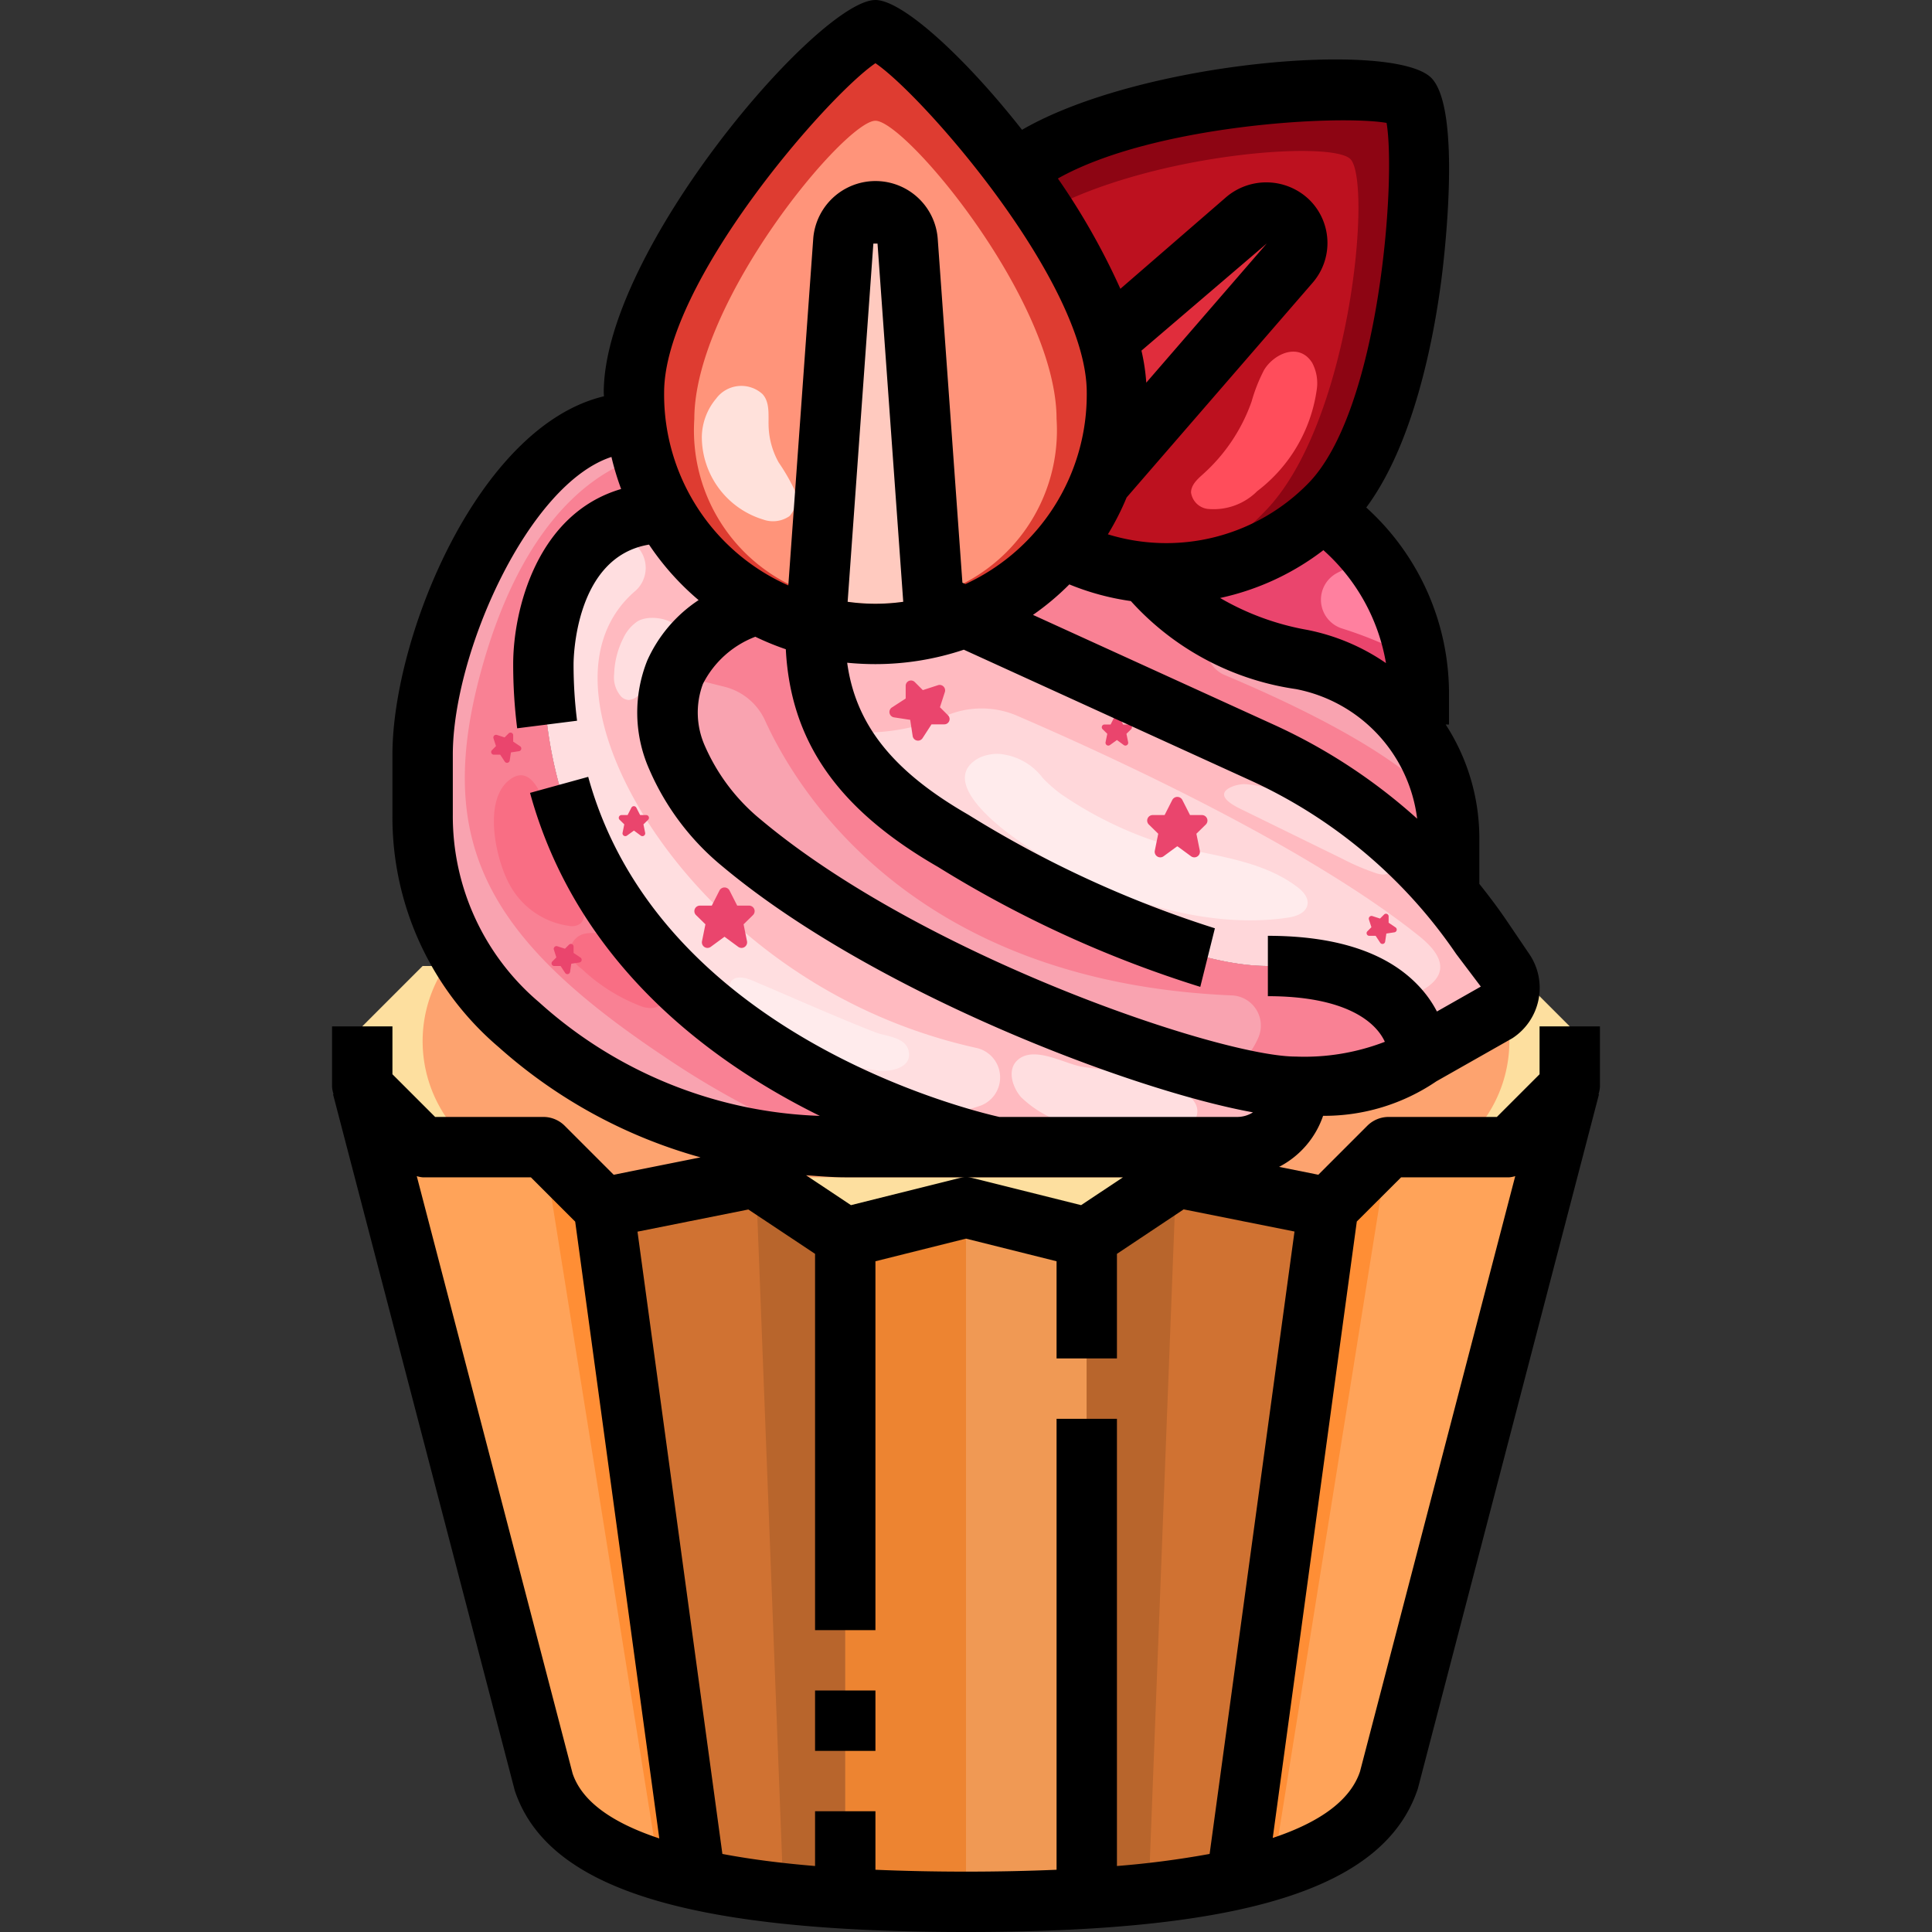 <svg xmlns="http://www.w3.org/2000/svg" viewBox="0 0 64 64"><rect x="0" y="0" width="64" height="64" fill="#333333" stroke="none"/><g id="_05-strawberry_cupcake" data-name="05-strawberry cupcake"><path d="M28,41V62.89a29.576,29.576,0,0,1-5.05-.66L23,62,20,40l5-1Z" style="fill:#d07232"/><path d="M44,40,41,62l.05.23a29.576,29.576,0,0,1-5.05.66V41l3-2Z" style="fill:#d07232"/><path d="M20,40l3,22-.05.23C20.27,61.63,18.53,60.6,18,59L12,36l2,2h4Z" style="fill:#ffa359"/><path d="M36,41V62.89c-1.25.08-2.58.11-4,.11s-2.75-.03-4-.11V41l4-1Z" style="fill:#f09954"/><path d="M52,36,46,59c-.53,1.6-2.27,2.63-4.95,3.23L41,62l3-22,2-2h4Z" style="fill:#ffa359"/><path d="M52,34v2l-2,2H46l-2,2-5-1-3,2-4-1-4,1-3-2-5,1-2-2H14l-2-2V34l2-2h1.49a10,10,0,0,0,1.7,1.95A15.819,15.819,0,0,0,28,38H41a2.006,2.006,0,0,0,2-2c3-.02,4-1,4-1l2.55-1.45a.988.988,0,0,0,.28-1.38L49.71,32H50Z" style="fill:#fddf9f"/><path d="M15.49,32A8.74,8.74,0,0,1,14,27V25c0-3.87,3.13-11,7-11l.06-.01a7.929,7.929,0,0,0,.98,2.99L22,17c-4,0-4,5-4,5,0,13,15,16,15,16H28a15.819,15.819,0,0,1-10.81-4.05A10,10,0,0,1,15.49,32Z" style="fill:#f9a3b0"/><path d="M42,32c5.09,0,5,3,5,3s-1,.98-4,1h-.08c-2.87,0-12.9-3.51-18.35-8.07a7.462,7.462,0,0,1-2.13-2.82c-.69-1.63-.5-3.91,2.56-5.11l.02-.04a7.726,7.726,0,0,0,2,.79L27,21c0,3.23,1.74,5.22,4.57,6.85C34.94,29.79,39.14,32,42,32Z" style="fill:#f9a3b0"/><path d="M48,27.74v1.91a17.4,17.4,0,0,0-6.15-4.7l-9.87-4.51a8,8,0,0,0,3.18-2.29,7.363,7.363,0,0,0,2.84.82V19a8.143,8.143,0,0,0,5.12,2.85A6.011,6.011,0,0,1,48,27.74Z" style="fill:#f9a3b0"/><path d="M47,23.04V24l-.2.15a5.959,5.959,0,0,0-3.68-2.3A8.143,8.143,0,0,1,38,19v-.03a7.451,7.451,0,0,0,5.88-2.1L44,17C45.84,18.66,47,20.37,47,23.04Z" style="fill:#ff809f"/><path d="M42.92,36H43a2.006,2.006,0,0,1-2,2H33S18,35,18,22c0,0,0-5,4-5l.04-.02a7.757,7.757,0,0,0,2.98,2.98L25,20c-3.06,1.2-3.25,3.48-2.56,5.11a7.462,7.462,0,0,0,2.13,2.82C30.02,32.49,40.05,36,42.92,36Z" style="fill:#ffdee0"/><path d="M49.71,32l.12.17a.988.988,0,0,1-.28,1.38L47,35s.09-3-5-3c-2.86,0-7.06-2.21-10.43-4.15C28.74,26.22,27,24.23,27,21l.02-.25a7.966,7.966,0,0,0,3.96,0,6.816,6.816,0,0,0,1-.31l9.87,4.51A17.4,17.4,0,0,1,48,29.65a15.924,15.924,0,0,1,1.06,1.39Z" style="fill:#ffd7da"/><path d="M42.67,7.33a1.02,1.02,0,0,1,.05,1.39l-6.27,7.24A8.239,8.239,0,0,0,37,13a6.045,6.045,0,0,0-.29-1.76l4.57-3.96a1.018,1.018,0,0,1,1.39.05Z" style="fill:#e02d3c"/><path d="M46.71,3.29c.67.68.35,10.42-2.69,13.46a.806.806,0,0,1-.14.12A7.451,7.451,0,0,1,38,18.97a7.363,7.363,0,0,1-2.84-.82,7.919,7.919,0,0,0,1.28-2.18l.01-.01,6.27-7.24a1.021,1.021,0,0,0-1.44-1.44l-4.57,3.96a19.2,19.2,0,0,0-3.07-5.6C37.05,2.92,46.06,2.65,46.71,3.29Z" style="fill:#bd111f"/><path d="M31.98,20.44a6.816,6.816,0,0,1-1,.31L30.07,8a1.072,1.072,0,0,0-2.14,0l-.91,12.75a7.849,7.849,0,0,1-4.98-3.77A8.117,8.117,0,0,1,21,13c0-4.52,7-12,8-12,.52,0,2.69,2.05,4.64,4.64a19.2,19.2,0,0,1,3.07,5.6A6.045,6.045,0,0,1,37,13a8.239,8.239,0,0,1-.55,2.96l-.01.01a7.817,7.817,0,0,1-4.46,4.47Z" style="fill:#de3c31"/><path d="M30.07,8l.91,12.75a7.966,7.966,0,0,1-3.96,0L27.93,8a1.072,1.072,0,0,1,2.14,0Z" style="fill:#ffcabf"/><path d="M29,20a6.76,6.76,0,0,1-1.907-.27l-.073,1.02a7.966,7.966,0,0,0,3.96,0l-.073-1.02A6.76,6.76,0,0,1,29,20Z" style="fill:#ff947a"/><path d="M29,7a1.079,1.079,0,0,1,1.07,1l.837,11.73A5.7,5.7,0,0,0,35,13.882C35,9.984,30,4,29,4s-6,5.984-6,9.882a5.7,5.7,0,0,0,4.093,5.848L27.93,8A1.079,1.079,0,0,1,29,7Z" style="fill:#ff947a"/><path d="M46.71,3.29c-.65-.64-9.66-.37-13.07,2.35.33.443.654.9.962,1.367,3.525-1.926,9.5-2.367,10.13-1.739.736.737.012,8.825-2.859,11.7a6.526,6.526,0,0,1-3.921,2c.016,0,.032.005.048.006a7.451,7.451,0,0,0,5.88-2.1.806.806,0,0,0,.14-.12C47.06,13.71,47.38,3.97,46.71,3.29Z" style="fill:#8d0513"/><path d="M50,34.5a4.453,4.453,0,0,0-.186-1.211.965.965,0,0,1-.264.261L47,35s-1,.98-4,1a2.006,2.006,0,0,1-2,2H28a15.819,15.819,0,0,1-10.81-4.05A10,10,0,0,1,15.49,32h-.73a4.465,4.465,0,0,0,.943,6H18l1,1H45l1-1h2.3A4.475,4.475,0,0,0,50,34.5Z" style="fill:#fda36f"/><path d="M25.039,39.026l.912,23.692c.654.07,1.33.131,2.049.172V41Z" style="fill:#b8652c"/><path d="M36,41V62.89c.719-.041,1.4-.1,2.049-.172l.912-23.692Z" style="fill:#b8652c"/><path d="M20,40l-2-2,3.829,23.931c.355.109.724.21,1.121.3L23,62Z" style="fill:#ff8e35"/><path d="M28,41V62.89c1.25.08,2.58.11,4,.11V40Z" style="fill:#ed8431"/><path d="M44,40,41,62l.05.23c.4-.089.766-.19,1.121-.3L46,38Z" style="fill:#ff8e35"/><path d="M18,22s0-5,4-5l.04-.02a7.931,7.931,0,0,1-.751-1.853c-1.24.35-3.81,1.695-5.289,6.873-1.648,5.769,0,9,6,13a28.223,28.223,0,0,0,5.7,2.985c.1,0,.194.015.3.015h5S18,35,18,22Z" style="fill:#f98194"/><path d="M42.92,36c-2.87,0-12.9-3.51-18.35-8.07a7.462,7.462,0,0,1-2.13-2.82c-.69-1.63-.5-3.91,2.56-5.11l.02-.04a7.757,7.757,0,0,1-2.98-2.98L22,17a3.675,3.675,0,0,0-1.638.362l.719.719a1.02,1.02,0,0,1-.03,1.49c-.779.66-1.662,1.985-1.051,4.429.929,3.715,5.307,9.154,12.335,10.712a1,1,0,0,1,.157,1.911A6.963,6.963,0,0,1,30,37h-.237A22.25,22.25,0,0,0,33,38h8a2.006,2.006,0,0,0,2-2Z" style="fill:#ffbac0"/><path d="M42,32c-2.86,0-7.06-2.21-10.43-4.15C28.74,26.22,27,24.23,27,21l.02-.25a7.726,7.726,0,0,1-2-.79L25,20a4.333,4.333,0,0,0-2.66,2.335l1.667.417a2.008,2.008,0,0,1,1.34,1.123c1.073,2.352,4.921,8.662,15.478,9.1a1,1,0,0,1,.858,1.4,2.647,2.647,0,0,1-1.122,1.252A11.079,11.079,0,0,0,42.92,36H43c3-.02,4-1,4-1S47.09,32,42,32Z" style="fill:#f98194"/><path d="M49.83,32.17,49.71,32l-.65-.96A15.924,15.924,0,0,0,48,29.65a17.4,17.4,0,0,0-6.15-4.7l-9.87-4.51a6.816,6.816,0,0,1-1,.31,7.966,7.966,0,0,1-3.96,0L27,21a6.881,6.881,0,0,0,.736,3.217,7.143,7.143,0,0,0,3.424-.423,2.988,2.988,0,0,1,2.54-.081C36.772,25.039,43.274,28.019,47,31c1.3,1.036.7,1.734-.872,2.2A2.558,2.558,0,0,1,47,35l2.55-1.45A.988.988,0,0,0,49.83,32.17Z" style="fill:#ffbac0"/><path d="M48,27c-.018-.027-.048-.054-.068-.082A5.893,5.893,0,0,1,48,27.74Z" style="fill:#f98194"/><path d="M47.932,26.918C46.718,25.2,43.276,23.5,40.57,22.362a1,1,0,0,1-.4-1.534A6.628,6.628,0,0,1,38,19v-.03a7.363,7.363,0,0,1-2.84-.82,8,8,0,0,1-3.18,2.29l9.87,4.51A17.4,17.4,0,0,1,48,29.65V27.74A5.893,5.893,0,0,0,47.932,26.918Z" style="fill:#f98194"/><path d="M44.3,18.977c.406-.205.765-.407,1.051-.575A12.687,12.687,0,0,0,44,17l-.12-.13A7.451,7.451,0,0,1,38,18.97V19a8.143,8.143,0,0,0,5.12,2.85,5.959,5.959,0,0,1,3.68,2.3L47,24v-.96a8.1,8.1,0,0,0-.092-1.175,13.59,13.59,0,0,0-2.459-1.048A1,1,0,0,1,44.3,18.977Z" style="fill:#ea456d"/><path d="M34.545,25.775a2.02,2.02,0,0,0-1.437-.8,1.408,1.408,0,0,0-.659.124c-1.321.691.412,2.1.991,2.533,2.455,1.837,6.109,3.229,9.224,2.766.274-.04.595-.155.647-.427.045-.241-.156-.455-.352-.6-1.414-1.06-3.378-1.029-4.992-1.61a12.652,12.652,0,0,1-2.807-1.448A4.524,4.524,0,0,1,34.545,25.775Z" style="fill:#ffebec"/><path d="M24.936,32.487c-.233-.1-.541-.181-.706.009a.521.521,0,0,0,.025.582A3.051,3.051,0,0,0,25.464,34.1a8.631,8.631,0,0,0,3.706,1.372c.415.023,1.072-.131.923-.684-.119-.44-.749-.455-1.1-.592C27.631,33.663,26.288,33.058,24.936,32.487Z" style="fill:#ffebec"/><path d="M40.653,26.147c-.316.245.166.514.44.649l3.386,1.658a7.669,7.669,0,0,0,1.134.481c.352.107.538-.037.381-.345a2.76,2.76,0,0,0-.613-.617,8.082,8.082,0,0,0-2.949-1.682,3.071,3.071,0,0,0-1.216-.316,1.18,1.18,0,0,0-.44.1A.7.7,0,0,0,40.653,26.147Z" style="fill:#ffd7da"/><path d="M33.682,35.142c-.312.313-.151.862.139,1.2a3.584,3.584,0,0,0,2.227,1,11.46,11.46,0,0,0,2.9.066c.251-.026.542-.089.647-.319.629-1.31-3.226-1.656-3.786-1.758C35.216,35.215,34.206,34.614,33.682,35.142Z" style="fill:#ffdee0"/><path d="M21.12,20.582a1.36,1.36,0,0,0-.475.564,2.793,2.793,0,0,0-.3,1.181.954.954,0,0,0,.238.754.389.389,0,0,0,.243.107.53.53,0,0,0,.369-.206c.37-.395.608-.9,1-1.274A2.3,2.3,0,0,0,22.5,21.4a.463.463,0,0,0,.087-.415C22.409,20.482,21.517,20.341,21.12,20.582Z" style="fill:#ffdee0"/><path d="M16.9,29.337a2.642,2.642,0,0,0,1.958,1.335.47.47,0,0,0,.387-.092.417.417,0,0,0,.1-.228c.109-.672-.435-1.248-.741-1.857-.263-.522-.614-3.479-1.707-2.676C15.968,26.5,16.432,28.527,16.9,29.337Z" style="fill:#f96e84"/><path d="M20.158,31.031a1.22,1.22,0,0,0-.825-.091.612.612,0,0,0-.447.636.951.951,0,0,0,.386.52,5.915,5.915,0,0,0,2.014,1.255c.224.067.528.075.626-.138a.522.522,0,0,0-.106-.475A3.934,3.934,0,0,0,20.158,31.031Z" style="fill:#f96e84"/><path d="M41.879,12.247a5.378,5.378,0,0,0-.417,1.051,5.832,5.832,0,0,1-1.6,2.4c-.19.17-.409.364-.407.619a.637.637,0,0,0,.54.54,2.041,2.041,0,0,0,1.653-.588,5.112,5.112,0,0,0,1.968-3.343,1.44,1.44,0,0,0-.148-.907C43.04,11.337,42.213,11.707,41.879,12.247Z" style="fill:#ff4d5b"/><path d="M25.281,17.21a.959.959,0,0,0,.872-.113.845.845,0,0,0,.142-.92,6.609,6.609,0,0,0-.5-.857,2.635,2.635,0,0,1-.335-1.229c-.008-.36.043-.769-.2-1.035a1.039,1.039,0,0,0-1.536.147,2.021,2.021,0,0,0-.475,1.259A2.865,2.865,0,0,0,25.281,17.21Z" style="fill:#ffe1db"/><path d="M38.833,26.5l-.254.5h-.392a.183.183,0,0,0-.132.312l.313.307-.114.563a.185.185,0,0,0,.294.181L39,28.031l.452.332a.185.185,0,0,0,.294-.181l-.114-.563.313-.307A.183.183,0,0,0,39.813,27h-.392l-.254-.5A.188.188,0,0,0,38.833,26.5Z" style="fill:#ea456d"/><path d="M31.083,22.694l-.513.167-.268-.268a.176.176,0,0,0-.3.123l0,.423-.462.3a.18.18,0,0,0,.077.325l.535.082.081.534a.179.179,0,0,0,.325.077l.3-.462.423,0a.175.175,0,0,0,.123-.3l-.267-.267.166-.513A.182.182,0,0,0,31.083,22.694Z" style="fill:#ea456d"/><path d="M23.833,29.5l-.254.5h-.392a.183.183,0,0,0-.132.312l.313.307-.114.563a.185.185,0,0,0,.294.181L24,31.031l.452.332a.185.185,0,0,0,.294-.181l-.114-.563.313-.307A.183.183,0,0,0,24.813,30h-.392l-.254-.5A.188.188,0,0,0,23.833,29.5Z" style="fill:#ea456d"/><path d="M36.917,23.752,36.79,24h-.2a.091.091,0,0,0-.066.155l.156.153-.057.281a.093.093,0,0,0,.147.091L37,24.514l.225.166a.093.093,0,0,0,.147-.091l-.057-.281.156-.153A.091.091,0,0,0,37.405,24h-.2l-.127-.248A.093.093,0,0,0,36.917,23.752Z" style="fill:#ea456d"/><path d="M20.917,26.752,20.79,27h-.2a.091.091,0,0,0-.066.155l.156.153-.057.281a.093.093,0,0,0,.147.091L21,27.514l.225.166a.093.093,0,0,0,.147-.091l-.057-.281.156-.153A.091.091,0,0,0,21.405,27h-.2l-.127-.248A.093.093,0,0,0,20.917,26.752Z" style="fill:#ea456d"/><path d="M45.347,30.459l.083.256-.133.134a.088.088,0,0,0,.061.151l.212,0,.152.231a.09.09,0,0,0,.163-.039l.04-.267.268-.041a.09.09,0,0,0,.038-.162L46,30.567l0-.211a.088.088,0,0,0-.151-.061l-.134.133-.256-.083A.091.091,0,0,0,45.347,30.459Z" style="fill:#ea456d"/><path d="M18.347,31.459l.083.256-.133.134a.088.088,0,0,0,.061.151l.212,0,.152.231a.09.09,0,0,0,.163-.039l.04-.267.268-.041a.09.09,0,0,0,.038-.162L19,31.567l0-.211a.088.088,0,0,0-.151-.061l-.134.133-.256-.083A.091.091,0,0,0,18.347,31.459Z" style="fill:#ea456d"/><path d="M16.347,24.459l.083.256-.133.134a.088.088,0,0,0,.061.151l.212,0,.152.231a.09.09,0,0,0,.163-.039l.04-.267.268-.041a.09.09,0,0,0,.038-.162L17,24.567l0-.211a.088.088,0,0,0-.151-.061l-.134.133-.256-.083A.091.091,0,0,0,16.347,24.459Z" style="fill:#ea456d"/><path d="M53,34H51v1.586L49.586,37H46a1,1,0,0,0-.707.293l-1.622,1.622-1.3-.261a2.99,2.99,0,0,0,1.458-1.691,6.6,6.6,0,0,0,3.751-1.142L50.1,34.392a1.991,1.991,0,0,0,.561-2.786l-.763-1.126c-.28-.413-.581-.809-.893-1.2V27.736A6.931,6.931,0,0,0,47.89,24H48v-.958a8.311,8.311,0,0,0-2.741-6.23c1.563-2.1,2.229-5.546,2.489-7.548.074-.574.7-5.637-.337-6.687C46.157,1.34,37.781,2.028,33.856,4.3,31.934,1.855,29.882,0,29,0c-1.87,0-9,8.3-9,13,0,.043.006.085.006.128C15.842,14.117,13,21.09,13,25v2a10,10,0,0,0,3.521,7.689,16.769,16.769,0,0,0,6.685,3.65l-2.877.576-1.622-1.622A1,1,0,0,0,18,37H14.414L13,35.586V34H11v2a1,1,0,0,0,.049.248l-.017,0,6.02,23.064C18.131,62.556,22.741,64,32,64s13.869-1.444,14.968-4.748l6-23-.017,0A1,1,0,0,0,53,36ZM35.813,39.922l-3.571-.892A.968.968,0,0,0,32,39h5.2ZM47.6,33.507a3.753,3.753,0,0,0-.645-.889C45.916,31.544,44.247,31,42,31v2c2.526,0,3.559.818,3.875,1.511A7.4,7.4,0,0,1,42.921,35c-2.488,0-12.3-3.31-17.707-7.839a6.536,6.536,0,0,1-1.857-2.436,2.715,2.715,0,0,1-.072-2.069,3.24,3.24,0,0,1,1.736-1.563,8.947,8.947,0,0,0,1.01.414c.158,3.051,1.72,5.3,5.044,7.213a37.748,37.748,0,0,0,8.686,3.971l.484-1.94a36.137,36.137,0,0,1-8.172-3.764c-2.485-1.431-3.728-2.974-4.009-5.033.308.03.62.046.936.046a9.239,9.239,0,0,0,2.928-.478l9.5,4.333A16.562,16.562,0,0,1,48.237,31.6l.817,1.082ZM37.812,11.615l4.152-3.55-3.992,4.611A6.741,6.741,0,0,0,37.812,11.615Zm-2.389,7.744a8.477,8.477,0,0,0,2.038.552,9.126,9.126,0,0,0,5.469,2.916,5,5,0,0,1,4.015,4.293,18.619,18.619,0,0,0-4.681-3.083l-8.045-3.668A8.753,8.753,0,0,0,35.423,19.359Zm-7.344.576.852-11.866h.138l.852,11.866a6.557,6.557,0,0,1-1.842,0Zm17.833,2.031a6.964,6.964,0,0,0-2.607-1.1,8.762,8.762,0,0,1-2.887-1.057,8.6,8.6,0,0,0,3.421-1.584A6.464,6.464,0,0,1,45.912,21.966Zm.019-17.9c.322,1.864-.226,9.579-2.619,11.972A6.573,6.573,0,0,1,36.7,17.7a8.805,8.805,0,0,0,.621-1.221L43.479,9.37a2.009,2.009,0,0,0-.1-2.747,2.051,2.051,0,0,0-2.752-.1L37.114,9.567a22.862,22.862,0,0,0-2.07-3.654C38.194,4.14,44.314,3.794,45.931,4.071ZM29,2.094C30.6,3.183,36,9.374,36,13a6.915,6.915,0,0,1-4.019,6.348l-.1-.046-.816-11.37a2.068,2.068,0,0,0-4.127-.006l-.824,11.467A6.916,6.916,0,0,1,22,13C22,9.374,27.4,3.183,29,2.094ZM15,27V25c0-3.371,2.5-8.964,5.255-9.863a8.93,8.93,0,0,0,.321,1.062C17.789,17.015,17,20.2,17,22a16.878,16.878,0,0,0,.132,2.126l1.984-.251A14.971,14.971,0,0,1,19,22c0-.153.032-3.554,2.5-3.959a8.848,8.848,0,0,0,1.642,1.838,4.7,4.7,0,0,0-1.7,2,4.64,4.64,0,0,0,.072,3.621,8.523,8.523,0,0,0,2.417,3.2c4.944,4.14,13.511,7.411,17.575,8.148A.972.972,0,0,1,41,37H33.106c-1.066-.24-11.281-2.756-13.621-11.266l-1.927.531c1.544,5.62,5.923,8.887,9.6,10.7a14.612,14.612,0,0,1-9.3-3.764A8.073,8.073,0,0,1,15,27ZM28,39h4a.968.968,0,0,0-.24.03l-3.571.892-1.487-.99C27.128,38.961,27.549,39,28,39ZM18.968,58.748,13.806,38.961A.927.927,0,0,0,14,39h3.586l1.468,1.468L21.84,60.9C20.236,60.369,19.27,59.651,18.968,58.748ZM29,61.938V60H27v1.814q-1.715-.142-3.07-.4L21.118,40.8l3.672-.734L27,41.535V54h2V41.781l3-.75,3,.75V45h2V41.535l2.21-1.473,3.672.734L40.07,61.414a30.59,30.59,0,0,1-3.07.4V47H35V61.938c-.938.04-1.934.062-3,.062S29.938,61.978,29,61.938Zm16.052-3.254c-.311.93-1.282,1.664-2.891,2.2l2.785-20.42L46.414,39H50a.927.927,0,0,0,.194-.039Z"/><rect x="27" y="56" width="2" height="2"/></g></svg>